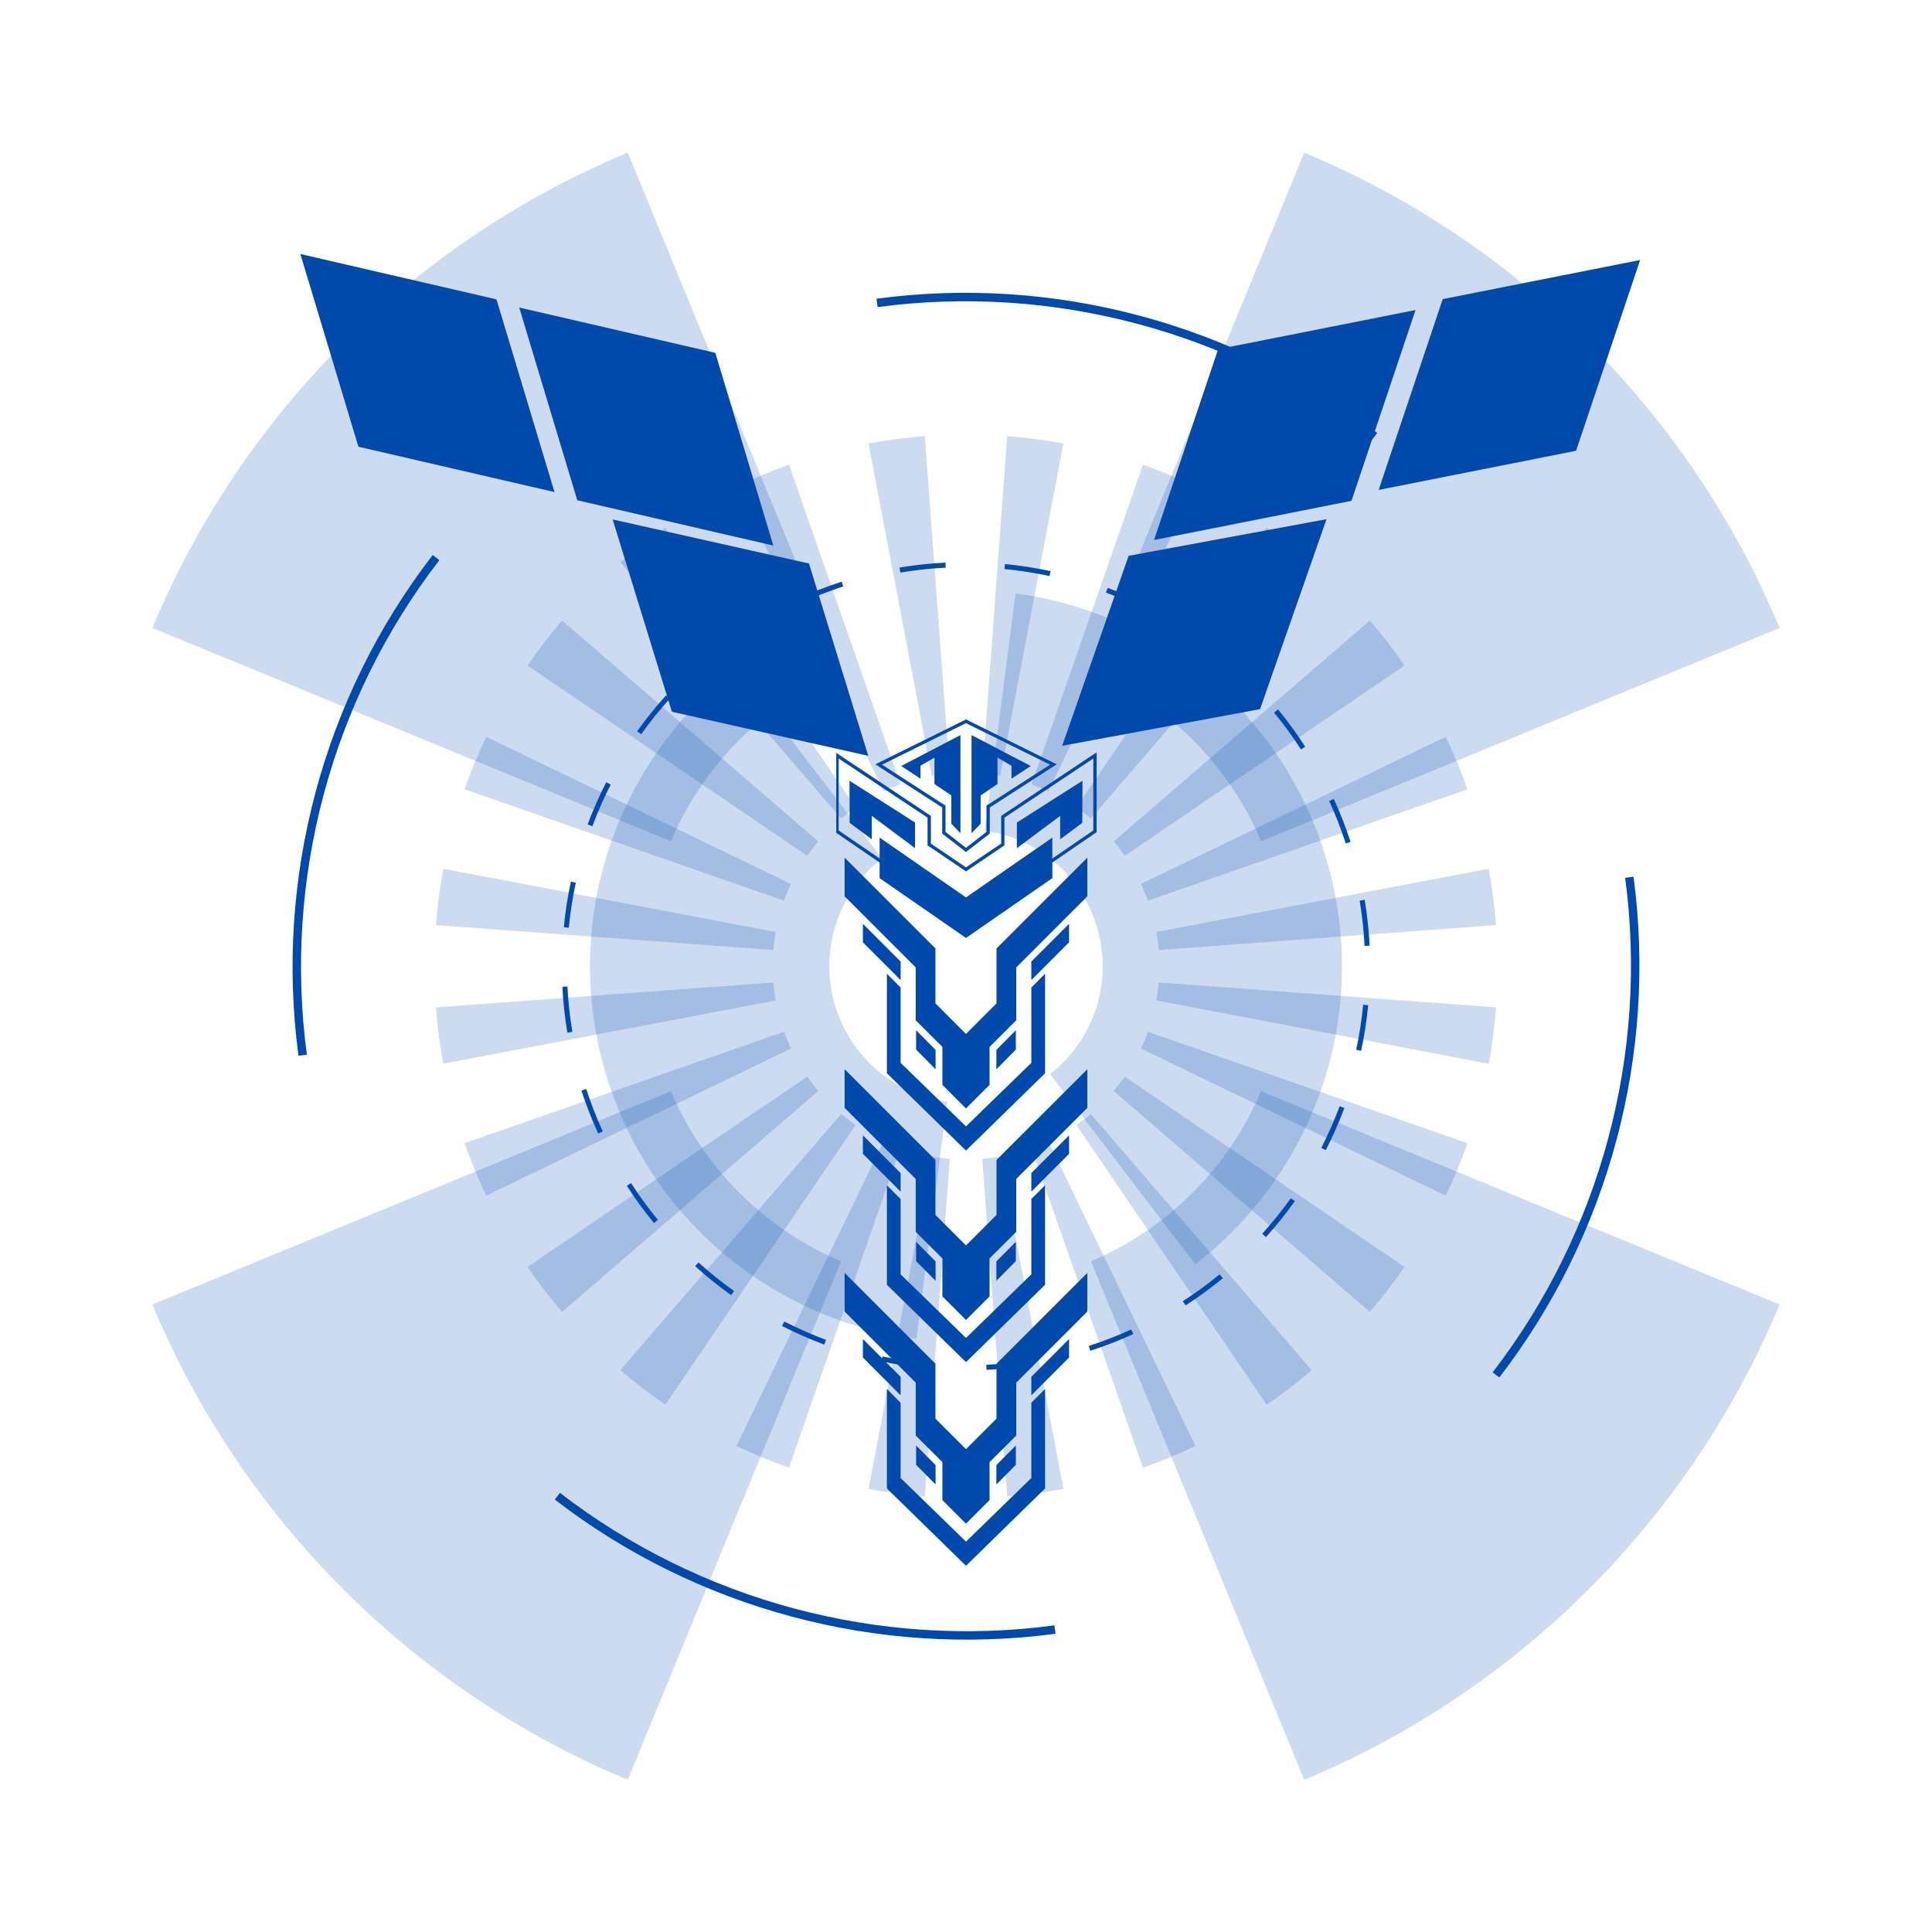 <svg xmlns="http://www.w3.org/2000/svg" xmlns:xlink="http://www.w3.org/1999/xlink" width="500" zoomAndPan="magnify" viewBox="0 0 375 375" height="500" preserveAspectRatio="xMidYMid meet" version="1.0"><defs><filter x="0%" y="0%" width="100%" height="100%" id="38c35ff367"><feColorMatrix values="0 0 0 0 1 0 0 0 0 1 0 0 0 0 1 0 0 0 1 0" color-interpolation-filters="sRGB"/></filter><mask id="5206e9edc2"><g filter="url(#38c35ff367)"><rect x="-37.5" width="450" fill="#000000" y="-37.5" height="450" fill-opacity="0.2"/></g></mask><clipPath id="e414ca49ff"><rect x="0" width="209" y="0" height="209"/></clipPath><clipPath id="f9d003ab6a"><path d="M 29.562 29.562 L 345.438 29.562 L 345.438 345.438 L 29.562 345.438 Z M 29.562 29.562 " clip-rule="nonzero"/></clipPath><mask id="a8f08d16fe"><g filter="url(#38c35ff367)"><rect x="-37.5" width="450" fill="#000000" y="-37.5" height="450" fill-opacity="0.2"/></g></mask><clipPath id="aa8f6c5b18"><path d="M 0.562 0.562 L 316.438 0.562 L 316.438 316.438 L 0.562 316.438 Z M 0.562 0.562 " clip-rule="nonzero"/></clipPath><clipPath id="3e9bfd7c40"><rect x="0" width="317" y="0" height="317"/></clipPath><mask id="388d25b400"><g filter="url(#38c35ff367)"><rect x="-37.5" width="450" fill="#000000" y="-37.5" height="450" fill-opacity="0.2"/></g></mask><clipPath id="fac8a61cfa"><path d="M 0.238 1 L 146.879 1 L 146.879 146 L 0.238 146 Z M 0.238 1 " clip-rule="nonzero"/></clipPath><clipPath id="bcc67ca6c2"><rect x="0" width="147" y="0" height="147"/></clipPath><clipPath id="e186911885"><path d="M 172 188 L 203 188 L 203 223.285 L 172 223.285 Z M 172 188 " clip-rule="nonzero"/></clipPath><clipPath id="f8ade5d33e"><path d="M 163.672 166.426 L 211.055 166.426 L 211.055 216 L 163.672 216 Z M 163.672 166.426 " clip-rule="nonzero"/></clipPath><clipPath id="521ceb2665"><path d="M 172 230 L 203 230 L 203 264.34 L 172 264.34 Z M 172 230 " clip-rule="nonzero"/></clipPath><clipPath id="b5922bc160"><path d="M 163.672 207.484 L 211.055 207.484 L 211.055 257 L 163.672 257 Z M 163.672 207.484 " clip-rule="nonzero"/></clipPath><clipPath id="fa8fd521ce"><path d="M 172 269 L 203 269 L 203 303.875 L 172 303.875 Z M 172 269 " clip-rule="nonzero"/></clipPath><clipPath id="07af2ffa7a"><path d="M 163.672 247.016 L 211.055 247.016 L 211.055 296 L 163.672 296 Z M 163.672 247.016 " clip-rule="nonzero"/></clipPath><clipPath id="16dc5f1cc8"><path d="M 170 162 L 205 162 L 205 181.973 L 170 181.973 Z M 170 162 " clip-rule="nonzero"/></clipPath><clipPath id="8f51e6879c"><path d="M 162.316 146 L 212.855 146 L 212.855 179 L 162.316 179 Z M 162.316 146 " clip-rule="nonzero"/></clipPath><clipPath id="cd2f0803e8"><path d="M 169 139.645 L 206 139.645 L 206 166 L 169 166 Z M 169 139.645 " clip-rule="nonzero"/></clipPath><clipPath id="8be09218d9"><path d="M 206 100 L 258 100 L 258 145 L 206 145 Z M 206 100 " clip-rule="nonzero"/></clipPath><clipPath id="d2825f31de"><path d="M 244.727 85.891 L 270.219 115.629 L 218.895 159.621 L 193.402 129.887 Z M 244.727 85.891 " clip-rule="nonzero"/></clipPath><clipPath id="6e91beffb5"><path d="M 244.727 85.891 L 270.219 115.629 L 218.895 159.621 L 193.402 129.887 Z M 244.727 85.891 " clip-rule="nonzero"/></clipPath><clipPath id="4deec9e356"><path d="M 224 60 L 275 60 L 275 105 L 224 105 Z M 224 60 " clip-rule="nonzero"/></clipPath><clipPath id="98dc643f49"><path d="M 261.812 45.457 L 287.68 74.871 L 236.918 119.512 L 211.055 90.098 Z M 261.812 45.457 " clip-rule="nonzero"/></clipPath><clipPath id="0644541f9a"><path d="M 261.812 45.457 L 287.68 74.871 L 236.918 119.512 L 211.055 90.098 Z M 261.812 45.457 " clip-rule="nonzero"/></clipPath><clipPath id="d22a482e86"><path d="M 267 50 L 319 50 L 319 96 L 267 96 Z M 267 50 " clip-rule="nonzero"/></clipPath><clipPath id="ff811ece66"><path d="M 305.406 35.746 L 331.27 65.16 L 280.512 109.801 L 254.645 80.387 Z M 305.406 35.746 " clip-rule="nonzero"/></clipPath><clipPath id="821ba7105f"><path d="M 305.406 35.746 L 331.27 65.16 L 280.512 109.801 L 254.645 80.387 Z M 305.406 35.746 " clip-rule="nonzero"/></clipPath><clipPath id="5eb8ac292c"><path d="M 118 100 L 169 100 L 169 147 L 118 147 Z M 118 100 " clip-rule="nonzero"/></clipPath><clipPath id="297761fc69"><path d="M 181.84 132.32 L 155.246 161.078 L 105.613 115.184 L 132.207 86.426 Z M 181.84 132.32 " clip-rule="nonzero"/></clipPath><clipPath id="9d69f48e43"><path d="M 181.84 132.32 L 155.246 161.078 L 105.613 115.184 L 132.207 86.426 Z M 181.84 132.32 " clip-rule="nonzero"/></clipPath><clipPath id="516ceaa26b"><path d="M 100 59 L 151 59 L 151 106 L 100 106 Z M 100 59 " clip-rule="nonzero"/></clipPath><clipPath id="972338fc4e"><path d="M 163.508 91.594 L 136.73 120.18 L 87.395 73.965 L 114.172 45.379 Z M 163.508 91.594 " clip-rule="nonzero"/></clipPath><clipPath id="22c3243ff1"><path d="M 163.508 91.594 L 136.73 120.18 L 87.395 73.965 L 114.172 45.379 Z M 163.508 91.594 " clip-rule="nonzero"/></clipPath><clipPath id="f03fa493bf"><path d="M 58 49 L 108 49 L 108 96 L 58 96 Z M 58 49 " clip-rule="nonzero"/></clipPath><clipPath id="087e091b10"><path d="M 121.027 81.207 L 94.25 109.793 L 44.918 63.578 L 71.695 34.992 Z M 121.027 81.207 " clip-rule="nonzero"/></clipPath><clipPath id="af74673976"><path d="M 121.027 81.207 L 94.25 109.793 L 44.918 63.578 L 71.695 34.992 Z M 121.027 81.207 " clip-rule="nonzero"/></clipPath></defs><g mask="url(#5206e9edc2)"><g transform="matrix(1, 0, 0, 1, 83, 83)"><g clip-path="url(#e414ca49ff)"><path fill="#004aad" d="M 46.137 189.656 L 83.074 135.363 C 82.59 135.023 82.117 134.688 81.652 134.32 C 81.18 133.961 80.723 133.59 80.285 133.215 L 37.406 182.941 C 38.809 184.141 40.227 185.301 41.68 186.406 C 43.129 187.531 44.617 188.613 46.137 189.656 M 88.52 138.516 L 59.957 197.664 C 61.609 198.449 63.277 199.199 64.965 199.898 C 66.672 200.602 68.395 201.262 70.137 201.879 L 91.758 139.863 C 91.207 139.668 90.652 139.453 90.109 139.23 C 89.59 139 89.055 138.766 88.52 138.516 Z M 97.859 141.488 L 85.582 206.004 C 87.383 206.336 89.195 206.629 91.02 206.859 C 92.82 207.094 94.652 207.289 96.508 207.434 L 101.348 141.945 C 100.77 141.898 100.18 141.828 99.598 141.758 C 99.008 141.676 98.43 141.586 97.859 141.488 Z M 107.652 141.945 L 112.492 207.434 C 114.34 207.289 116.16 207.102 117.965 206.871 C 119.793 206.629 121.617 206.344 123.418 206.004 L 111.141 141.488 C 110.57 141.586 109.98 141.688 109.395 141.758 C 108.812 141.836 108.23 141.898 107.652 141.945 Z M 117.223 139.863 L 138.848 201.879 C 140.586 201.262 142.312 200.602 144.016 199.898 C 145.711 199.191 147.383 198.449 149.035 197.656 L 120.473 138.508 C 119.945 138.758 119.41 138.988 118.867 139.223 C 118.328 139.445 117.777 139.66 117.223 139.863 Z M 125.926 135.363 L 162.863 189.664 C 164.383 188.621 165.871 187.539 167.328 186.426 C 168.781 185.309 170.211 184.148 171.605 182.961 L 128.723 133.23 C 128.277 133.613 127.812 133.98 127.348 134.336 C 126.875 134.688 126.402 135.035 125.926 135.363 Z M 133.168 128.766 L 182.898 171.648 C 184.086 170.254 185.246 168.836 186.363 167.371 C 187.477 165.918 188.566 164.426 189.613 162.906 L 135.32 125.973 C 134.988 126.445 134.641 126.918 134.273 127.391 C 133.918 127.855 133.551 128.312 133.168 128.766 Z M 138.473 120.527 L 197.621 149.086 C 198.414 147.434 199.156 145.758 199.863 144.062 C 200.566 142.363 201.227 140.641 201.836 138.898 L 139.82 117.277 C 139.613 117.84 139.41 118.383 139.188 118.93 C 138.953 119.453 138.723 119.992 138.473 120.527 Z M 141.445 111.188 L 205.961 123.465 C 206.289 121.66 206.586 119.848 206.816 118.016 C 207.047 116.215 207.246 114.383 207.387 112.535 L 141.898 107.695 C 141.855 108.277 141.785 108.867 141.711 109.445 C 141.633 110.035 141.543 110.617 141.445 111.188 Z M 141.898 101.395 L 207.387 96.555 C 207.246 94.707 207.059 92.875 206.816 91.062 C 206.574 89.242 206.289 87.422 205.961 85.625 L 141.445 97.902 C 141.543 98.473 141.641 99.055 141.711 99.645 C 141.785 100.23 141.855 100.812 141.898 101.395 Z M 139.82 91.82 L 201.836 70.199 C 201.219 68.457 200.559 66.734 199.852 65.039 C 199.148 63.34 198.406 61.664 197.613 60.012 L 138.461 88.57 C 138.711 89.098 138.945 89.633 139.168 90.18 C 139.398 90.715 139.613 91.27 139.82 91.82 Z M 135.32 83.117 L 189.613 46.18 C 188.566 44.664 187.488 43.172 186.363 41.707 C 185.246 40.254 184.086 38.824 182.898 37.441 L 133.168 80.324 C 133.543 80.77 133.91 81.223 134.273 81.688 C 134.641 82.172 134.988 82.645 135.32 83.117 Z M 128.723 75.875 L 171.605 26.148 C 170.211 24.961 168.781 23.797 167.328 22.684 C 165.871 21.566 164.383 20.477 162.863 19.434 L 125.926 73.727 C 126.41 74.055 126.883 74.402 127.348 74.77 C 127.812 75.125 128.277 75.492 128.723 75.875 Z M 120.473 70.574 L 149.035 11.426 C 147.383 10.629 145.703 9.887 144.008 9.184 C 142.312 8.477 140.586 7.816 138.848 7.211 L 117.223 69.227 C 117.777 69.422 118.328 69.637 118.875 69.859 C 119.41 70.09 119.945 70.324 120.473 70.574 Z M 111.141 67.602 L 123.418 3.086 C 121.617 2.754 119.793 2.461 117.965 2.219 C 116.16 1.988 114.34 1.789 112.492 1.656 L 107.652 67.145 C 108.23 67.188 108.812 67.25 109.395 67.332 C 109.98 67.414 110.562 67.5 111.141 67.602 Z M 101.348 67.145 L 96.508 1.656 C 94.66 1.801 92.84 1.988 91.035 2.219 C 89.207 2.461 87.383 2.746 85.582 3.086 L 97.859 67.602 C 98.43 67.5 99.02 67.402 99.605 67.332 C 100.188 67.25 100.77 67.188 101.348 67.145 Z M 91.777 69.227 L 70.152 7.211 C 68.414 7.824 66.688 8.488 64.984 9.191 C 63.289 9.898 61.617 10.637 59.965 11.434 L 88.527 70.582 C 89.055 70.332 89.59 70.102 90.133 69.867 C 90.672 69.645 91.223 69.43 91.777 69.227 Z M 83.074 73.727 L 46.137 19.434 C 44.617 20.477 43.129 21.559 41.672 22.672 C 40.219 23.789 38.789 24.949 37.395 26.148 L 80.277 75.875 C 80.723 75.492 81.18 75.125 81.645 74.77 C 82.117 74.414 82.59 74.062 83.074 73.727 Z M 75.832 80.324 L 26.102 37.441 C 24.914 38.832 23.754 40.254 22.637 41.707 C 21.523 43.164 20.434 44.656 19.387 46.18 L 73.68 83.117 C 74.02 82.637 74.359 82.16 74.727 81.699 C 75.09 81.223 75.457 80.77 75.832 80.324 Z M 70.527 88.57 L 11.379 60.012 C 10.594 61.664 9.844 63.332 9.148 65.02 C 8.441 66.727 7.781 68.449 7.164 70.199 L 69.18 91.82 C 69.375 91.27 69.59 90.715 69.812 90.172 C 70.047 89.633 70.277 89.098 70.527 88.57 Z M 67.555 97.902 L 3.039 85.625 C 2.711 87.422 2.414 89.234 2.184 91.062 C 1.953 92.875 1.754 94.707 1.613 96.555 L 67.102 101.395 C 67.145 100.812 67.215 100.223 67.289 99.645 C 67.367 99.055 67.457 98.473 67.555 97.902 Z M 67.102 107.695 L 1.613 112.535 C 1.754 114.383 1.941 116.203 2.176 118.008 C 2.414 119.84 2.703 121.66 3.039 123.465 L 67.555 111.188 C 67.457 110.617 67.359 110.027 67.289 109.445 C 67.207 108.855 67.145 108.277 67.102 107.695 Z M 69.18 117.266 L 7.164 138.891 C 7.781 140.633 8.441 142.355 9.148 144.062 C 9.852 145.758 10.594 147.426 11.387 149.078 L 70.539 120.516 C 70.289 119.992 70.055 119.453 69.824 118.91 C 69.602 118.375 69.387 117.82 69.18 117.266 Z M 73.68 125.973 L 19.387 162.906 C 20.434 164.426 21.512 165.918 22.629 167.371 C 23.746 168.828 24.906 170.254 26.094 171.648 L 75.824 128.766 C 75.449 128.32 75.082 127.863 74.715 127.391 C 74.367 126.926 74.02 126.453 73.68 125.973 Z M 73.68 125.973 " fill-opacity="1" fill-rule="evenodd"/></g></g></g><g clip-path="url(#f9d003ab6a)"><g mask="url(#a8f08d16fe)"><g transform="matrix(1, 0, 0, 1, 29, 29)"><g clip-path="url(#3e9bfd7c40)"><g clip-path="url(#aa8f6c5b18)"><path fill="#004aad" d="M 224.156 0.633 L 182.758 101.27 C 190.176 104.422 196.863 108.965 202.48 114.574 C 208.098 120.188 212.641 126.867 215.781 134.297 L 316.422 92.895 C 307.762 72.086 295.102 53.352 279.395 37.656 C 263.691 21.953 244.961 9.293 224.156 0.633 M 316.414 224.203 L 215.773 182.793 C 212.621 190.223 208.078 196.898 202.473 202.516 C 196.855 208.133 190.176 212.676 182.75 215.82 L 224.148 316.457 C 244.961 307.797 263.691 295.137 279.387 279.441 C 295.094 263.746 307.75 245.016 316.414 224.203 Z M 92.844 316.457 L 134.242 215.82 C 126.824 212.668 120.137 208.121 114.52 202.516 C 108.902 196.898 104.359 190.223 101.219 182.793 L 0.586 224.203 C 9.25 245.016 21.91 263.746 37.605 279.441 C 53.301 295.137 72.039 307.797 92.844 316.457 Z M 134.25 101.27 L 92.844 0.633 C 72.031 9.293 53.301 21.953 37.605 37.648 C 21.91 53.344 9.25 72.086 0.586 92.887 L 101.227 134.285 C 104.379 126.867 108.922 120.18 114.527 114.566 C 120.145 108.957 126.824 104.414 134.25 101.27 Z M 134.25 101.27 " fill-opacity="1" fill-rule="evenodd"/></g></g></g></g></g><path fill="#004aad" d="M 57.934 204.918 C 55.633 187.668 56.828 170.258 61.266 153.727 C 65.691 137.18 73.363 121.504 83.988 107.727 L 85.281 108.727 C 74.789 122.332 67.219 137.816 62.844 154.152 C 58.469 170.492 57.281 187.68 59.559 204.715 Z M 204.875 317.109 C 187.625 319.414 170.215 318.219 153.68 313.781 C 137.137 309.352 121.457 301.684 107.684 291.059 L 108.684 289.762 C 122.297 300.254 137.77 307.824 154.109 312.199 C 170.445 316.574 187.633 317.762 204.668 315.484 Z M 317.066 170.172 C 319.367 187.418 318.172 204.828 313.734 221.363 C 309.297 237.91 301.637 253.586 291.012 267.371 L 289.719 266.371 C 300.207 252.758 307.781 237.285 312.156 220.945 C 316.531 204.605 317.719 187.418 315.441 170.383 Z M 170.125 57.98 C 187.375 55.676 204.785 56.871 221.328 61.309 C 237.871 65.738 253.551 73.406 267.328 84.031 L 266.328 85.328 C 252.719 74.836 237.238 67.266 220.898 62.891 C 204.562 58.516 187.375 57.328 170.34 59.605 Z M 170.125 57.98 " fill-opacity="1" fill-rule="nonzero"/><g mask="url(#388d25b400)"><g transform="matrix(1, 0, 0, 1, 114, 114)"><g clip-path="url(#bcc67ca6c2)"><g clip-path="url(#fac8a61cfa)"><path fill="#004aad" d="M 99.133 66.68 C 100.891 73.242 100.141 80.473 96.48 86.82 C 95.59 88.367 94.562 89.793 93.426 91.078 C 92.32 92.34 91.113 93.473 89.82 94.48 L 118.008 131.391 C 121.695 128.551 125.148 125.336 128.293 121.746 C 131.418 118.195 134.23 114.285 136.695 110.023 C 146.766 92.57 148.816 72.695 143.98 54.652 C 139.148 36.617 127.434 20.422 109.98 10.344 C 105.723 7.887 101.328 5.906 96.848 4.387 C 92.328 2.859 87.73 1.797 83.117 1.184 L 77.16 47.242 C 78.785 47.465 80.402 47.848 81.98 48.387 C 83.617 48.938 85.215 49.652 86.758 50.547 C 93.113 54.223 97.375 60.117 99.133 66.68 M 3.02 92.426 C 7.852 110.461 19.566 126.66 37.02 136.738 C 41.277 139.191 45.672 141.176 50.152 142.691 C 54.672 144.219 59.27 145.281 63.883 145.898 L 69.84 99.84 C 68.215 99.613 66.598 99.23 65.02 98.695 C 63.383 98.141 61.785 97.426 60.242 96.535 C 53.895 92.875 49.637 86.98 47.875 80.418 C 46.117 73.855 46.867 66.625 50.527 60.277 C 51.422 58.734 52.449 57.305 53.582 56.02 C 54.688 54.762 55.895 53.625 57.188 52.617 L 29.004 15.707 C 25.305 18.547 21.859 21.762 18.719 25.34 C 15.594 28.895 12.77 32.805 10.316 37.062 C 0.234 54.512 -1.816 74.395 3.02 92.426 Z M 3.02 92.426 " fill-opacity="1" fill-rule="evenodd"/></g></g></g></g><path fill="#004aad" d="M 137.645 126.984 C 139.93 125.109 142.34 123.344 144.879 121.707 L 145.414 122.531 C 142.914 124.145 140.527 125.887 138.27 127.742 Z M 123.664 141.949 C 125.387 139.527 127.262 137.199 129.281 134.965 L 130.004 135.617 C 128.012 137.824 126.164 140.129 124.457 142.512 Z M 114.059 160.027 C 115.102 157.234 116.309 154.492 117.664 151.832 L 118.539 152.277 C 117.199 154.914 116.004 157.617 114.977 160.375 Z M 109.434 179.973 C 109.727 176.992 110.184 174.035 110.809 171.125 L 111.762 171.332 C 111.145 174.215 110.691 177.133 110.406 180.07 Z M 110.121 200.445 C 109.629 197.48 109.309 194.508 109.156 191.535 L 110.137 191.48 C 110.289 194.418 110.602 197.348 111.094 200.277 Z M 116.109 220.023 C 114.859 217.277 113.77 214.488 112.859 211.676 L 113.789 211.375 C 114.691 214.152 115.762 216.91 116.996 219.613 Z M 126.941 237.398 C 125.066 235.113 123.297 232.703 121.664 230.168 L 122.484 229.633 C 124.102 232.141 125.844 234.516 127.699 236.773 Z M 141.902 251.383 C 139.484 249.656 137.152 247.781 134.922 245.766 L 135.582 245.043 C 137.789 247.031 140.09 248.883 142.477 250.586 Z M 159.984 260.988 C 157.188 259.941 154.449 258.738 151.789 257.379 L 152.234 256.504 C 154.867 257.844 157.574 259.043 160.332 260.066 Z M 179.93 265.613 C 176.945 265.316 173.992 264.863 171.082 264.238 L 171.285 263.281 C 174.172 263.898 177.09 264.355 180.027 264.641 Z M 200.402 264.926 C 197.438 265.414 194.465 265.738 191.492 265.891 L 191.438 264.906 C 194.375 264.766 197.305 264.441 200.23 263.953 Z M 219.98 258.934 C 217.23 260.184 214.445 261.273 211.633 262.184 L 211.328 261.254 C 214.105 260.355 216.863 259.281 219.57 258.051 Z M 237.355 248.105 C 235.07 249.98 232.66 251.746 230.121 253.379 L 229.586 252.559 C 232.098 250.945 234.473 249.203 236.73 247.344 Z M 251.336 233.141 C 249.613 235.559 247.738 237.891 245.719 240.121 L 244.996 239.473 C 246.988 237.266 248.836 234.961 250.543 232.578 Z M 260.941 215.062 C 259.898 217.855 258.691 220.598 257.336 223.258 L 256.461 222.812 C 257.801 220.176 258.996 217.473 260.023 214.715 Z M 265.566 195.117 C 265.273 198.098 264.816 201.055 264.191 203.965 L 263.238 203.758 C 263.855 200.875 264.309 197.953 264.594 195.016 Z M 264.879 174.645 C 265.371 177.609 265.691 180.582 265.844 183.555 L 264.863 183.605 C 264.719 180.672 264.398 177.734 263.906 174.812 Z M 258.891 155.062 C 260.141 157.812 261.23 160.598 262.141 163.41 L 261.211 163.715 C 260.309 160.938 259.238 158.18 258.004 155.477 Z M 248.059 137.691 C 249.934 139.977 251.703 142.387 253.336 144.93 L 252.516 145.465 C 250.898 142.957 249.156 140.582 247.301 138.324 Z M 233.098 123.707 C 235.516 125.43 237.848 127.305 240.078 129.324 L 239.418 130.047 C 237.211 128.055 234.91 126.207 232.523 124.504 Z M 215.008 114.102 C 217.801 115.145 220.543 116.352 223.203 117.707 L 222.758 118.582 C 220.125 117.246 217.418 116.047 214.66 115.02 Z M 195.062 109.477 C 198.043 109.773 201 110.227 203.91 110.852 L 203.703 111.809 C 200.82 111.191 197.902 110.734 194.965 110.449 Z M 174.598 110.164 C 177.562 109.672 180.535 109.352 183.508 109.199 L 183.562 110.184 C 180.625 110.324 177.688 110.645 174.77 111.137 Z M 155.02 116.156 C 157.77 114.906 160.555 113.816 163.367 112.906 L 163.672 113.832 C 160.895 114.734 158.137 115.809 155.43 117.039 Z M 155.02 116.156 " fill-opacity="1" fill-rule="nonzero"/><g clip-path="url(#e186911885)"><path fill="#004aad" d="M 174.812 191.68 L 172.145 188.996 L 172.145 208.32 L 187.496 223.328 L 202.848 208.32 L 202.848 188.996 L 200.18 191.68 L 200.18 206.297 L 187.496 218.633 L 174.812 206.297 Z M 174.812 191.68 " fill-opacity="1" fill-rule="nonzero"/></g><g clip-path="url(#f8ade5d33e)"><path fill="#004aad" d="M 181.57 184.098 L 163.938 166.469 L 163.938 173.973 L 177.738 187.777 L 177.738 198.039 L 182.918 203.203 L 182.918 210.57 L 187.496 215.148 L 192.074 210.57 L 192.074 203.203 L 197.254 198.039 L 197.254 187.777 L 211.055 173.973 L 211.055 166.469 L 193.422 184.098 L 193.422 194.758 L 187.496 200.688 L 181.57 194.758 Z M 181.57 184.098 " fill-opacity="1" fill-rule="nonzero"/></g><path fill="#004aad" d="M 167.488 182.902 L 174.812 190.242 L 174.812 186.645 L 167.488 179.316 Z M 167.488 182.902 " fill-opacity="1" fill-rule="nonzero"/><path fill="#004aad" d="M 200.18 190.242 L 207.504 182.902 L 207.504 179.316 L 200.18 186.645 Z M 200.18 190.242 " fill-opacity="1" fill-rule="nonzero"/><path fill="#004aad" d="M 177.816 203.727 L 181.594 207.543 L 181.594 203.777 L 177.816 199.973 Z M 177.816 203.727 " fill-opacity="1" fill-rule="nonzero"/><path fill="#004aad" d="M 193.398 207.543 L 197.176 203.727 L 197.176 199.973 L 193.398 203.777 Z M 193.398 207.543 " fill-opacity="1" fill-rule="nonzero"/><path fill="#004aad" d="M 165.438 173.871 L 180.207 188.641 L 180.207 184.34 L 165.438 169.941 Z M 165.438 173.871 " fill-opacity="1" fill-rule="nonzero"/><path fill="#004aad" d="M 194.785 188.641 L 209.551 173.871 L 209.551 169.941 L 194.785 184.34 Z M 194.785 188.641 " fill-opacity="1" fill-rule="nonzero"/><path fill="#004aad" d="M 188.984 211.41 L 191.133 209.258 L 191.133 201.562 L 195.992 196.895 L 195.891 193.727 L 188.984 200.621 Z M 188.984 211.41 " fill-opacity="1" fill-rule="nonzero"/><path fill="#004aad" d="M 179 196.895 L 183.859 201.562 L 183.859 209.258 L 186.008 211.41 L 186.008 200.621 L 179.102 193.727 Z M 179 196.895 " fill-opacity="1" fill-rule="nonzero"/><path fill="#004aad" d="M 173.188 208.129 L 187.434 221.879 L 187.496 221.164 L 187.559 221.879 L 201.805 208.129 L 200.66 207.109 L 187.496 219.984 L 174.332 207.109 Z M 173.188 208.129 " fill-opacity="1" fill-rule="nonzero"/><path fill="#004aad" d="M 172.855 207.086 L 174.102 206.004 L 174.102 192.164 L 172.867 190.816 Z M 172.855 207.086 " fill-opacity="1" fill-rule="nonzero"/><path fill="#004aad" d="M 200.891 206.004 L 202.137 207.086 L 202.125 190.816 L 200.891 192.164 Z M 200.891 206.004 " fill-opacity="1" fill-rule="nonzero"/><g clip-path="url(#521ceb2665)"><path fill="#004aad" d="M 174.812 232.738 L 172.145 230.055 L 172.145 249.375 L 187.496 264.387 L 202.848 249.375 L 202.848 230.055 L 200.18 232.738 L 200.18 247.352 L 187.496 259.691 L 174.812 247.352 Z M 174.812 232.738 " fill-opacity="1" fill-rule="nonzero"/></g><g clip-path="url(#b5922bc160)"><path fill="#004aad" d="M 181.57 225.156 L 163.938 207.527 L 163.938 215.031 L 177.738 228.832 L 177.738 239.098 L 182.918 244.262 L 182.918 251.629 L 187.496 256.207 L 192.074 251.629 L 192.074 244.262 L 197.254 239.098 L 197.254 228.832 L 211.055 215.031 L 211.055 207.527 L 193.422 225.156 L 193.422 235.816 L 187.496 241.742 L 181.57 235.816 Z M 181.57 225.156 " fill-opacity="1" fill-rule="nonzero"/></g><path fill="#004aad" d="M 167.488 223.961 L 174.812 231.301 L 174.812 227.699 L 167.488 220.375 Z M 167.488 223.961 " fill-opacity="1" fill-rule="nonzero"/><path fill="#004aad" d="M 200.18 231.301 L 207.504 223.961 L 207.504 220.375 L 200.18 227.699 Z M 200.18 231.301 " fill-opacity="1" fill-rule="nonzero"/><path fill="#004aad" d="M 177.816 244.785 L 181.594 248.602 L 181.594 244.836 L 177.816 241.031 Z M 177.816 244.785 " fill-opacity="1" fill-rule="nonzero"/><path fill="#004aad" d="M 193.398 248.602 L 197.176 244.785 L 197.176 241.031 L 193.398 244.836 Z M 193.398 248.602 " fill-opacity="1" fill-rule="nonzero"/><path fill="#004aad" d="M 165.438 214.93 L 180.207 229.699 L 180.207 225.398 L 165.438 211 Z M 165.438 214.93 " fill-opacity="1" fill-rule="nonzero"/><path fill="#004aad" d="M 194.785 229.699 L 209.551 214.93 L 209.551 211 L 194.785 225.398 Z M 194.785 229.699 " fill-opacity="1" fill-rule="nonzero"/><path fill="#004aad" d="M 188.984 252.465 L 191.133 250.316 L 191.133 242.621 L 195.992 237.953 L 195.891 234.785 L 188.984 241.68 Z M 188.984 252.465 " fill-opacity="1" fill-rule="nonzero"/><path fill="#004aad" d="M 179 237.953 L 183.859 242.621 L 183.859 250.316 L 186.008 252.465 L 186.008 241.68 L 179.102 234.785 Z M 179 237.953 " fill-opacity="1" fill-rule="nonzero"/><path fill="#004aad" d="M 173.188 249.184 L 187.434 262.934 L 187.496 262.223 L 187.559 262.934 L 201.805 249.184 L 200.66 248.168 L 187.496 261.039 L 174.332 248.168 Z M 173.188 249.184 " fill-opacity="1" fill-rule="nonzero"/><path fill="#004aad" d="M 172.855 248.141 L 174.102 247.062 L 174.102 233.223 L 172.867 231.871 Z M 172.855 248.141 " fill-opacity="1" fill-rule="nonzero"/><path fill="#004aad" d="M 200.891 247.062 L 202.137 248.141 L 202.125 231.871 L 200.891 233.223 Z M 200.891 247.062 " fill-opacity="1" fill-rule="nonzero"/><g clip-path="url(#fa8fd521ce)"><path fill="#004aad" d="M 174.812 272.273 L 172.145 269.59 L 172.145 288.91 L 187.496 303.918 L 202.848 288.91 L 202.848 269.59 L 200.18 272.273 L 200.18 286.887 L 187.496 299.227 L 174.812 286.887 Z M 174.812 272.273 " fill-opacity="1" fill-rule="nonzero"/></g><g clip-path="url(#07af2ffa7a)"><path fill="#004aad" d="M 181.57 264.691 L 163.938 247.062 L 163.938 254.566 L 177.738 268.367 L 177.738 278.633 L 182.918 283.797 L 182.918 291.16 L 187.496 295.742 L 192.074 291.16 L 192.074 283.797 L 197.254 278.633 L 197.254 268.367 L 211.055 254.566 L 211.055 247.062 L 193.422 264.691 L 193.422 275.352 L 187.496 281.277 L 181.57 275.352 Z M 181.57 264.691 " fill-opacity="1" fill-rule="nonzero"/></g><path fill="#004aad" d="M 167.488 263.496 L 174.812 270.836 L 174.812 267.234 L 167.488 259.906 Z M 167.488 263.496 " fill-opacity="1" fill-rule="nonzero"/><path fill="#004aad" d="M 200.18 270.836 L 207.504 263.496 L 207.504 259.906 L 200.18 267.234 Z M 200.18 270.836 " fill-opacity="1" fill-rule="nonzero"/><path fill="#004aad" d="M 177.816 284.316 L 181.594 288.133 L 181.594 284.367 L 177.816 280.566 Z M 177.816 284.316 " fill-opacity="1" fill-rule="nonzero"/><path fill="#004aad" d="M 193.398 288.133 L 197.176 284.316 L 197.176 280.566 L 193.398 284.367 Z M 193.398 288.133 " fill-opacity="1" fill-rule="nonzero"/><path fill="#004aad" d="M 165.438 254.465 L 180.207 269.23 L 180.207 264.934 L 165.438 250.535 Z M 165.438 254.465 " fill-opacity="1" fill-rule="nonzero"/><path fill="#004aad" d="M 194.785 269.23 L 209.551 254.465 L 209.551 250.535 L 194.785 264.934 Z M 194.785 269.23 " fill-opacity="1" fill-rule="nonzero"/><path fill="#004aad" d="M 188.984 292 L 191.133 289.852 L 191.133 282.156 L 195.992 277.488 L 195.891 274.32 L 188.984 281.215 Z M 188.984 292 " fill-opacity="1" fill-rule="nonzero"/><path fill="#004aad" d="M 179 277.488 L 183.859 282.156 L 183.859 289.852 L 186.008 292 L 186.008 281.215 L 179.102 274.32 Z M 179 277.488 " fill-opacity="1" fill-rule="nonzero"/><path fill="#004aad" d="M 173.188 288.719 L 187.434 302.469 L 187.496 301.758 L 187.559 302.469 L 201.805 288.719 L 200.66 287.703 L 187.496 300.574 L 174.332 287.703 Z M 173.188 288.719 " fill-opacity="1" fill-rule="nonzero"/><path fill="#004aad" d="M 172.855 287.676 L 174.102 286.594 L 174.102 272.754 L 172.867 271.406 Z M 172.855 287.676 " fill-opacity="1" fill-rule="nonzero"/><path fill="#004aad" d="M 200.891 286.594 L 202.137 287.676 L 202.125 271.406 L 200.891 272.754 Z M 200.891 286.594 " fill-opacity="1" fill-rule="nonzero"/><g clip-path="url(#16dc5f1cc8)"><path fill="#004aad" d="M 170.734 170.449 L 187.496 182.059 L 204.258 170.449 L 204.258 162.574 L 187.496 174.191 L 170.734 162.574 Z M 170.734 170.449 " fill-opacity="1" fill-rule="nonzero"/></g><g clip-path="url(#8f51e6879c)"><path fill="#004aad" d="M 162.141 161.531 L 162.141 146.023 L 180.68 158.363 L 180.68 163.742 L 187.496 168.352 L 194.328 163.742 L 194.328 158.363 L 194.473 158.266 L 212.855 146.023 L 212.855 161.52 L 187.574 178.848 L 187.496 178.691 L 187.422 178.848 Z M 162.781 147.223 L 162.781 161.188 L 187.176 177.902 L 187.496 177.246 L 187.82 177.902 L 212.211 161.188 L 212.211 147.223 L 194.961 158.707 L 194.961 164.086 L 187.496 169.129 L 180.035 164.086 L 180.035 158.707 Z M 162.781 147.223 " fill-opacity="1" fill-rule="nonzero"/></g><g clip-path="url(#cd2f0803e8)"><path fill="#004aad" d="M 169.902 148.355 L 187.496 139.648 L 187.641 139.715 L 205.105 148.355 L 192.117 156.73 L 192.117 161.797 L 187.496 165.375 L 182.879 161.797 L 182.879 156.73 Z M 187.496 140.359 L 171.191 148.422 L 183.52 156.375 L 183.52 161.477 L 187.496 164.562 L 191.473 161.477 L 191.473 156.375 L 203.805 148.422 Z M 187.496 140.359 " fill-opacity="1" fill-rule="nonzero"/></g><path fill="#004aad" d="M 210.07 159.719 L 210.113 151.535 L 197.371 159.652 L 197.371 164.629 L 205.781 158.363 L 205.781 162.906 Z M 210.07 159.719 " fill-opacity="1" fill-rule="nonzero"/><path fill="#004aad" d="M 164.926 159.719 L 169.215 162.906 L 169.215 158.363 L 177.613 164.629 L 177.613 159.652 L 164.883 151.535 Z M 164.926 159.719 " fill-opacity="1" fill-rule="nonzero"/><path fill="#004aad" d="M 196.328 151.145 L 200.07 148.68 L 188.574 142.68 L 188.574 161.73 L 190.34 159.887 L 190.34 154.387 L 193.617 152.188 L 193.617 147.059 L 196.328 148.625 Z M 196.328 151.145 " fill-opacity="1" fill-rule="nonzero"/><path fill="#004aad" d="M 174.926 148.68 L 178.668 151.145 L 178.668 148.625 L 181.379 147.059 L 181.379 152.188 L 184.656 154.387 L 184.656 159.887 L 186.422 161.73 L 186.422 142.68 Z M 174.926 148.68 " fill-opacity="1" fill-rule="nonzero"/><g clip-path="url(#8be09218d9)"><g clip-path="url(#d2825f31de)"><g clip-path="url(#6e91beffb5)"><path fill="#004aad" d="M 206.168 144.758 L 219.066 107.883 L 257.48 100.773 L 244.578 137.645 Z M 206.168 144.758 " fill-opacity="1" fill-rule="nonzero"/></g></g></g><g clip-path="url(#4deec9e356)"><g clip-path="url(#98dc643f49)"><g clip-path="url(#0644541f9a)"><path fill="#004aad" d="M 224.004 104.809 L 236.438 67.773 L 274.754 60.176 L 262.324 97.211 Z M 224.004 104.809 " fill-opacity="1" fill-rule="nonzero"/></g></g></g><g clip-path="url(#d22a482e86)"><g clip-path="url(#ff811ece66)"><g clip-path="url(#821ba7105f)"><path fill="#004aad" d="M 267.598 95.094 L 280.027 58.062 L 318.348 50.465 L 305.914 87.496 Z M 267.598 95.094 " fill-opacity="1" fill-rule="nonzero"/></g></g></g><g clip-path="url(#5eb8ac292c)"><g clip-path="url(#297761fc69)"><g clip-path="url(#9d69f48e43)"><path fill="#004aad" d="M 118.91 100.824 L 157.027 109.375 L 168.531 146.707 L 130.414 138.156 Z M 118.91 100.824 " fill-opacity="1" fill-rule="nonzero"/></g></g></g><g clip-path="url(#516ceaa26b)"><g clip-path="url(#972338fc4e)"><g clip-path="url(#22c3243ff1)"><path fill="#004aad" d="M 100.781 59.691 L 138.844 68.488 L 150.105 105.895 L 112.047 97.098 Z M 100.781 59.691 " fill-opacity="1" fill-rule="nonzero"/></g></g></g><g clip-path="url(#f03fa493bf)"><g clip-path="url(#087e091b10)"><g clip-path="url(#af74673976)"><path fill="#004aad" d="M 58.305 49.305 L 96.367 58.105 L 107.629 95.508 L 69.566 86.711 Z M 58.305 49.305 " fill-opacity="1" fill-rule="nonzero"/></g></g></g></svg>